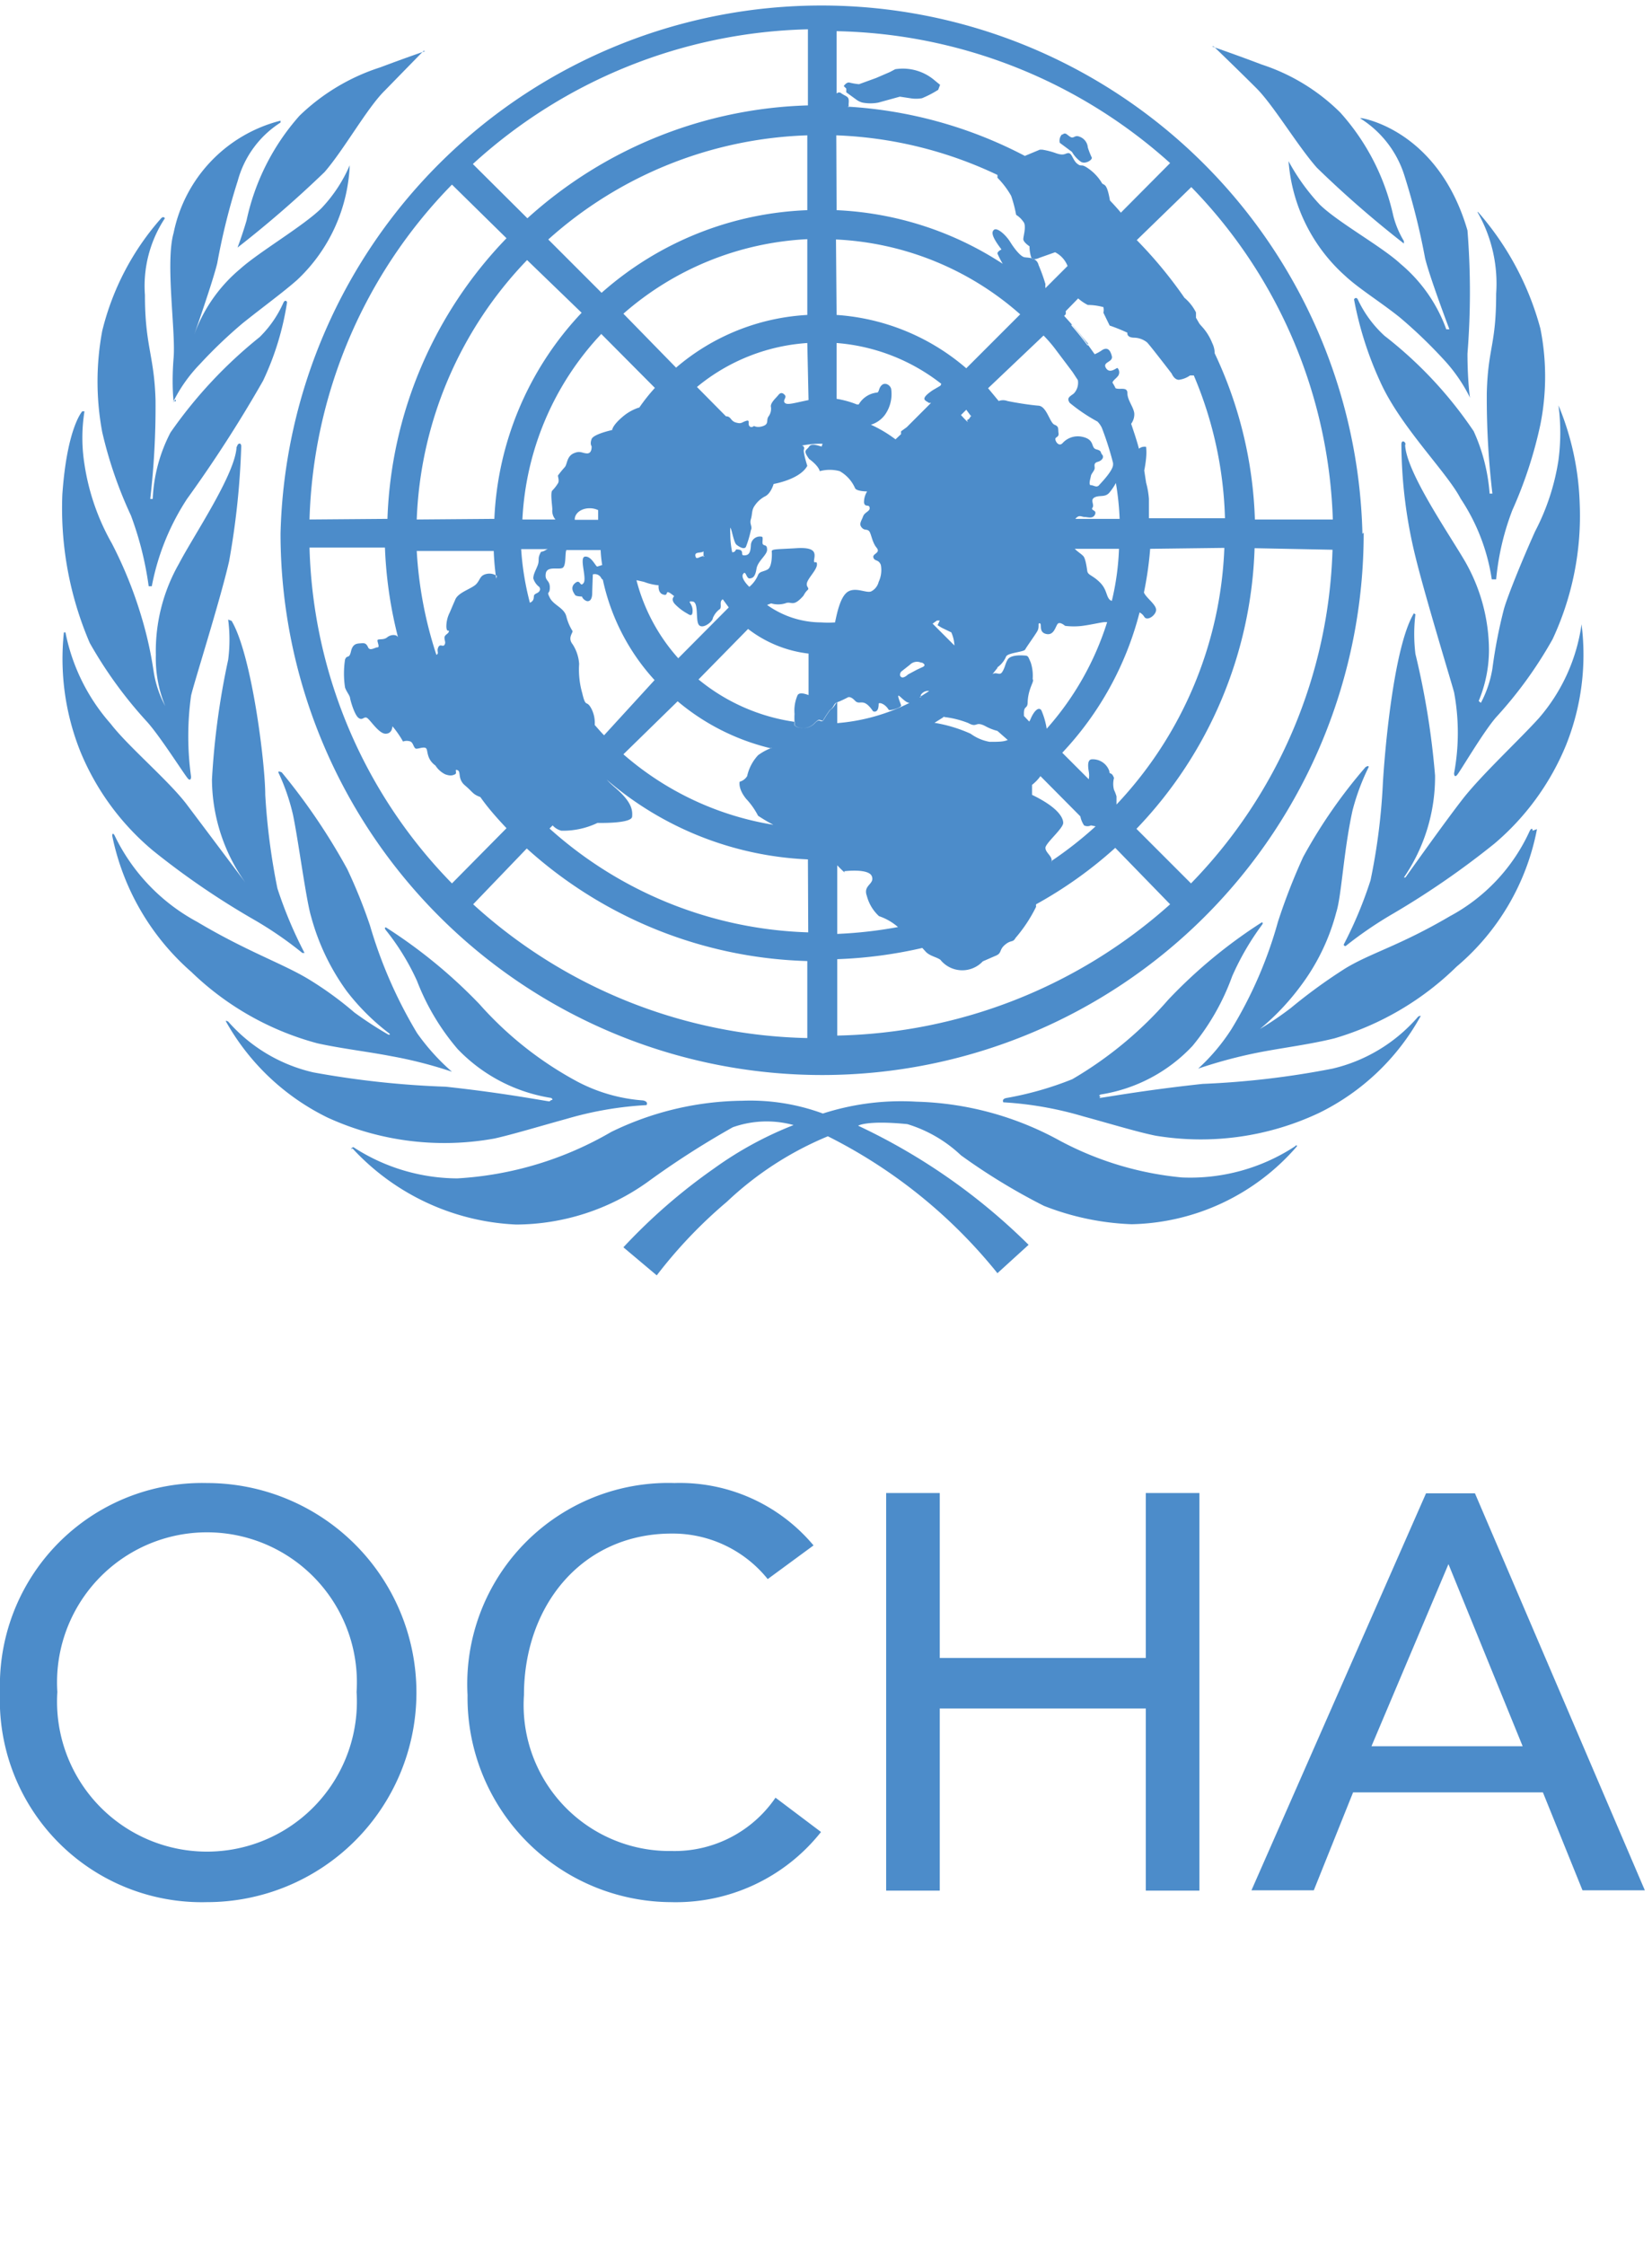 <svg xmlns="http://www.w3.org/2000/svg" viewBox="0 0 53 72"><defs><style>.cls-1,.cls-2{fill:#4c8cca;}.cls-2{fill-rule:evenodd;}</style></defs><title>United Nations Office for the Coordination of Humanitarian Affairs</title><g id="Layer_2" data-name="Layer 2"><g id="Layer_1-2" data-name="Layer 1"><path class="cls-1" d="M0,54.26a6.49,6.49,0,0,1,6.64-6.7A6.7,6.7,0,0,1,6.64,61,6.48,6.48,0,0,1,0,54.26m11.44,0a4.81,4.81,0,1,0-9.6,0,4.81,4.81,0,1,0,9.6,0"/><path class="cls-1" d="M24.63,50.64a3.91,3.91,0,0,0-3.08-1.46c-2.86,0-4.74,2.29-4.74,5.18a4.68,4.68,0,0,0,4.74,5,3.92,3.92,0,0,0,3.33-1.71l1.46,1.1A5.94,5.94,0,0,1,21.52,61,6.56,6.56,0,0,1,15,54.36a6.45,6.45,0,0,1,6.64-6.8,5.59,5.59,0,0,1,4.46,2Z"/><polygon class="cls-1" points="28.43 47.88 30.15 47.88 30.15 53.17 36.76 53.17 36.76 47.88 38.48 47.88 38.48 60.63 36.76 60.63 36.76 54.79 30.15 54.79 30.15 60.63 28.43 60.63 28.43 47.88"/><path class="cls-1" d="M45.75,47.89h1.57l5.45,12.73h-2l-1.27-3.14H43.41l-1.26,3.14h-2ZM48.85,56l-2.38-5.84h0L44,56Z"/><path class="cls-2" d="M29.55,21.25a.32.32,0,0,0-.36.07l-.28.22s-.08.11,0,.17.22-.08.22-.08l.28-.15.17-.08s.18-.06,0-.15m7.32-3.65A11.17,11.17,0,0,1,36.7,19c.06.16.37.37.39.54s-.28.4-.38.24a.37.37,0,0,0-.15-.14,10.28,10.28,0,0,1-2.48,4.5l.85.85a.69.69,0,0,0,0-.25c-.05-.29,0-.39.11-.39a.56.56,0,0,1,.55.38c0,.13.07,0,.15.22a.74.74,0,0,0,0,.38,1.3,1.3,0,0,1,.08.21c0,.06,0,.13,0,.26a12.69,12.69,0,0,0,3.46-8.23Zm-3.15,10a12.31,12.31,0,0,0,1.4-1.1L35,26.47a.25.25,0,0,1-.22,0,.79.79,0,0,1-.12-.29l-1.28-1.29a1.37,1.37,0,0,1-.27.28v.32c.81.39,1,.72,1,.9s-.57.65-.57.8.21.26.2.41a.3.3,0,0,1,0,.09m-6.88.06v2.2a14,14,0,0,0,1.95-.22,1.82,1.82,0,0,0-.61-.35,1.34,1.34,0,0,1-.39-.65c-.13-.35.26-.37.16-.63s-.89-.16-.89-.16.12.16-.22-.19m-.94-.19A10.59,10.59,0,0,1,19.46,25a4,4,0,0,0,.3.28c.49.43.54.68.52.91s-1.11.2-1.11.2h0a2.56,2.56,0,0,1-1.16.25.57.57,0,0,1-.28-.17l-.1.1a13,13,0,0,0,8.3,3.33Zm-10-9a8.65,8.65,0,0,1-.08-.89H13.37A13,13,0,0,0,14,21h0c.1-.05,0-.11.06-.24s.15,0,.2-.08,0-.13,0-.23.13-.12.14-.2-.06.06-.08-.14a1,1,0,0,1,.11-.47s.08-.19.18-.42.53-.34.67-.49.11-.29.36-.33a.42.42,0,0,1,.3.07m-.08-1.83a10.25,10.25,0,0,1,2.8-6.61L16.91,8.34a12.66,12.66,0,0,0-3.54,8.32ZM19.3,9.39a10.55,10.55,0,0,1,6.6-2.65V4.34a13.07,13.07,0,0,0-8.31,3.34Zm7.54-2.65a10.59,10.59,0,0,1,5.33,1.72A2.9,2.9,0,0,1,32,8.13c0-.07.13-.13.13-.13-.29-.38-.34-.55-.24-.63s.37.15.52.39.34.47.46.49.39,0,.45.25a5.65,5.65,0,0,1,.22.61.65.65,0,0,0,0,.13l.71-.71a.83.83,0,0,0-.4-.44l-.51.18s-.18.09-.25,0a1.1,1.1,0,0,1-.06-.37s-.2-.13-.2-.23.11-.44,0-.56a.78.78,0,0,0-.23-.22,4.28,4.28,0,0,0-.16-.61A2.75,2.75,0,0,0,32,5.7a.62.62,0,0,0,0-.09,13.13,13.13,0,0,0-5.17-1.27Zm7.3,3.39.19.21c.19.22.37.44.54.67l.25.35a1.28,1.28,0,0,0,.25-.14c.16-.09.25,0,.3.2s-.31.18-.19.38.33,0,.37,0a.2.2,0,0,1,0,.28c-.07.08-.14.12-.16.19a1.62,1.62,0,0,1,.1.18c.14.06.38-.06.38.16s.19.43.22.64a.51.51,0,0,1-.1.34c.09.27.18.53.25.8a.28.28,0,0,1,.23-.06v0a1.78,1.78,0,0,1,0,.36,3.92,3.92,0,0,1-.06.4l.06.39a2.68,2.68,0,0,1,.09.52h0c0,.21,0,.41,0,.62h2.44a12.56,12.56,0,0,0-1-4.58h-.12a.8.8,0,0,1-.36.14c-.15,0-.23-.2-.23-.2s-.69-.9-.79-1a.69.69,0,0,0-.4-.15c-.27,0-.23-.16-.23-.16a5.85,5.85,0,0,0-.57-.23l-.2-.41a.42.42,0,0,0,0-.18,1.88,1.88,0,0,0-.5-.07,1.45,1.45,0,0,1-.31-.21l-.4.41a.33.33,0,0,1,0,.1m9.56,7A17.36,17.36,0,0,1,9,17.12a17.36,17.36,0,0,1,34.71,0M26.39,14.23h-.05a3.18,3.18,0,0,0-.62.06c.05,0,.1.05.07.13s.11.52.11.52c-.24.44-1.08.58-1.08.58s-.08.29-.26.39a.9.9,0,0,0-.35.31c-.1.14-.07.27-.12.43s.06.24,0,.35a3.35,3.35,0,0,1-.16.54c-.06.09-.21,0-.3-.07s-.15-.49-.2-.55a0,0,0,0,0,0,0,1.27,1.27,0,0,0,0,.2,2.88,2.88,0,0,0,.06.59c.12,0,.1-.09.14-.09.29,0,.1.19.24.19s.21-.06.22-.33a.29.29,0,0,1,.34-.27c.08,0,0,.2.05.25s.13,0,.13.17-.3.36-.34.61-.11.3-.22.31-.12-.28-.21-.14.2.41.2.41a1,1,0,0,0,.28-.38c.05-.12.17-.1.31-.18s.14-.48.13-.57.15-.07.79-.11.6.17.57.36.09,0,.09.16-.24.39-.31.56.1.19,0,.27a.63.63,0,0,0-.12.17c-.35.4-.38.16-.59.25a.8.8,0,0,1-.45,0l-.13.05a3,3,0,0,0,1.74.56,3.15,3.15,0,0,0,.44,0c.07-.33.18-.87.44-1s.59.08.73,0a.47.47,0,0,0,.23-.3.89.89,0,0,0,.07-.54c-.07-.19-.2-.11-.24-.24s.25-.14.1-.32-.17-.48-.25-.54-.14,0-.23-.11,0-.21.05-.35.23-.16.21-.28-.15,0-.18-.16a.64.64,0,0,1,.1-.36s-.35,0-.39-.11a1.16,1.16,0,0,0-.49-.54,1.22,1.22,0,0,0-.64,0c-.05-.19-.34-.39-.34-.39-.22-.3-.08-.27,0-.4s.36,0,.4,0,0,0,0,0M36.47,7.7A14,14,0,0,1,38,9.55a1.48,1.48,0,0,1,.37.47c0,.07,0,.13,0,.17l.11.19.05.06a1.74,1.74,0,0,1,.36.56.75.75,0,0,1,.08.33,13.44,13.44,0,0,1,1.29,5.33h2.5A16,16,0,0,0,38.22,6ZM27.19,3.42A14,14,0,0,1,32.88,5l.48-.2s-.16,0,.08,0a2.47,2.47,0,0,1,.43.11c.28.1.3,0,.41,0s.14.23.28.34.11,0,.29.11a1.52,1.52,0,0,1,.49.49c.06.13.16-.06.27.58,0,0,.22.23.35.39l1.58-1.59A16.47,16.47,0,0,0,26.84,1V3A.11.11,0,0,1,27,3c.17.11.24.09.23.28a.85.85,0,0,0,0,.16M16.92,7a14,14,0,0,1,9-3.62V.94A16.5,16.5,0,0,0,15.17,5.26Zm-4.49,9.64a13.61,13.61,0,0,1,3.82-9L14.5,5.92A16,16,0,0,0,9.93,16.66Zm3.82,9.92c-.29-.31-.58-.63-.84-1-.25-.09-.24-.16-.49-.37s-.12-.44-.24-.49,0,.09-.08.13-.16.06-.32,0a.78.78,0,0,1-.31-.28c-.28-.2-.24-.46-.29-.54s-.23,0-.32,0-.09-.18-.19-.23a.35.35,0,0,0-.24,0,3.15,3.15,0,0,0-.34-.49s0,.24-.22.24-.5-.46-.6-.51-.14.1-.27,0-.26-.56-.27-.64-.11-.19-.16-.33a2.94,2.94,0,0,1,0-.9c.07-.17.13,0,.19-.26s.2-.25.32-.26.17,0,.23.13.22,0,.3,0,0-.15,0-.22.19,0,.31-.1.31-.1.35,0l0,0a13.61,13.61,0,0,1-.42-2.88H9.93A16,16,0,0,0,14.5,28.33Zm9.65,4.26a14,14,0,0,1-9-3.61L15.18,29A16.42,16.42,0,0,0,25.9,33.29Zm9.88-3.63A13.55,13.55,0,0,1,33.24,29a.31.31,0,0,0,0,.08,4.71,4.71,0,0,1-.66,1c-.09.16-.14.05-.34.22s-.08.27-.32.36l-.39.17a.9.9,0,0,1-1.36-.05c-.12-.09-.35-.12-.48-.27l-.1-.11a14.36,14.36,0,0,1-2.73.36v2.45A16.51,16.51,0,0,0,37.54,29Zm4.47-9.61a13.6,13.6,0,0,1-3.79,9l1.75,1.75a16,16,0,0,0,4.54-10.7Zm-5.75-.94h1.42a8.79,8.79,0,0,0-.12-1.15,1.88,1.88,0,0,1-.21.31c-.14.16-.31.07-.47.15s0,.23-.07.33.15.07.08.22-.23.08-.33.08-.18-.09-.3.06m-2.8-4.19.34.41a.4.4,0,0,1,.28,0c.29.06.74.13,1,.15s.36.55.51.61.11.12.13.27-.12.11-.1.21.13.22.23.11a.66.66,0,0,1,.59-.21c.47.08.3.36.49.41s.12.09.19.17,0,.19-.14.23-.1.12-.1.2-.11.18-.12.25-.09.3,0,.3.18.09.26,0,.45-.47.45-.66v-.05a9.94,9.94,0,0,0-.36-1.13.74.74,0,0,0-.14-.2,5.52,5.52,0,0,1-.89-.6c-.11-.16,0-.2.13-.3a.5.5,0,0,0,.13-.43l-.17-.26-.58-.77a4.36,4.36,0,0,0-.35-.4ZM26.84,10.1A7.1,7.1,0,0,1,31,11.81l1.73-1.73a9.59,9.59,0,0,0-5.91-2.4Zm-5.15,1.69A7.06,7.06,0,0,1,25.9,10.1V7.67A9.67,9.67,0,0,0,20,10.06Zm-1.18,1.28a6,6,0,0,1,.5-.63l-1.72-1.73a9.34,9.34,0,0,0-2.53,5.95h1.06a.42.42,0,0,1-.1-.32c0-.12-.07-.54,0-.61s.13-.15.18-.23,0-.2,0-.25a3.32,3.32,0,0,1,.22-.27c.08-.09.06-.34.28-.44s.28,0,.44,0,.14-.23.14-.23-.06-.07,0-.23.66-.29.66-.29,0-.14.33-.42a1.53,1.53,0,0,1,.5-.29m-1.28,3.59c0-.1,0-.21,0-.31a.61.61,0,0,0-.28-.06c-.26,0-.48.16-.47.37Zm-1.67.94h-.8A9,9,0,0,0,17,19.33c.13-.06.12-.14.13-.22s.14-.08.18-.16,0-.08,0-.12a.54.54,0,0,1-.2-.28c0-.14.08-.26.14-.42s0-.21.07-.36,0,0,.25-.17M21,21.81a6.91,6.91,0,0,1-1.66-3.22.12.12,0,0,1-.05-.05.23.23,0,0,0-.27-.12S19,18.94,19,19s0,.29-.16.28a.25.25,0,0,1-.17-.15s-.19,0-.22-.05-.18-.23,0-.38.15.15.27,0-.15-.83.05-.85.33.3.39.32l.16-.05a3.91,3.91,0,0,1-.05-.48H18.17c-.05.11,0,.5-.12.57s-.5-.07-.54.18.13.2.13.45-.12.09,0,.33.46.32.53.6a1.59,1.59,0,0,0,.2.47c0,.07-.16.22,0,.42a1.32,1.32,0,0,1,.21.63,2.75,2.75,0,0,0,.1.94c.12.51.13.18.3.51a1,1,0,0,1,.1.51c.1.11.19.22.3.33ZM24.74,24a7.26,7.26,0,0,1-3-1.51L20,24.19a9.68,9.68,0,0,0,4.81,2.26,5.33,5.33,0,0,1-.49-.29,2.37,2.37,0,0,0-.38-.54c-.27-.33-.21-.55-.21-.55a.41.41,0,0,0,.24-.18,1.44,1.44,0,0,1,.35-.67,1.71,1.71,0,0,1,.45-.24m5.53-1-.32.2h0a4.62,4.62,0,0,1,1.16.35,1.46,1.46,0,0,0,.61.26c.27,0,.45,0,.58-.06L32,23.44a1.65,1.65,0,0,1-.4-.16c-.32-.16-.24.07-.53-.09a3,3,0,0,0-.82-.2m5.42-3.72a8.4,8.4,0,0,0,.23-1.67H34.48c.1.1.22.17.28.24s.1.31.12.46.15.13.39.36.21.43.32.56a.14.14,0,0,0,.1.05M32,21.42l-.16.2,0,0c.14-.09.23.07.32-.08s.09-.26.17-.39.34-.14.5-.13.14,0,.24.23a1.38,1.38,0,0,1,.06.53c.07.06-.14.28-.16.73,0,.25-.13.09-.12.4l0,.05.17.18a.67.67,0,0,0,.06-.12c.11-.24.25-.36.33-.24a2.42,2.42,0,0,1,.17.59,9.36,9.36,0,0,0,1.94-3.42l-.07,0c-.09,0-.42.08-.72.12s-.56,0-.56,0-.17-.15-.24-.06-.12.38-.37.32-.12-.32-.2-.34,0,.11-.08.25-.35.51-.39.59-.54.1-.61.22a.82.82,0,0,1-.28.35M29.92,20l.7.7a1.15,1.15,0,0,0-.1-.42l-.31-.15-.13-.08.07-.15-.09,0Zm-.42,2.36.31-.2a.27.27,0,0,0-.27.13.25.25,0,0,1,0,.07m-7.13-.57a6.25,6.25,0,0,0,3.09,1.36s0,.07,0,.11a.3.3,0,0,0,.19.08.49.49,0,0,0,.46-.16c.17-.16.14,0,.26-.07a4.11,4.11,0,0,1,.23-.35c.12-.06.17-.22.22-.24v.67a6.27,6.27,0,0,0,2.32-.65c-.13,0-.3-.22-.35-.23s.06.24.08.31-.37.19-.4.14c-.13-.21-.32-.24-.32-.19,0,.33-.18.24-.18.24-.32-.47-.42-.17-.58-.34s-.24-.1-.24-.1-.21.11-.33.15-.11.18-.23.24a4.11,4.11,0,0,0-.23.35c-.12,0-.09-.09-.26.07a.49.49,0,0,1-.46.16.3.3,0,0,1-.19-.08s0-.08,0-.11a2.44,2.44,0,0,1,0-.26,1.23,1.23,0,0,1,.1-.6c.06-.09.21-.05.35,0v-.55l0-.08s0-.07,0-.09v-.61A3.92,3.92,0,0,1,24,20.17Zm.16-3.93,0-.18c-.07.07-.29,0-.26.15s.13,0,.29,0m-2.18.78a6,6,0,0,0,1.34,2.5l1.62-1.63-.19-.26h0c-.14.07,0,.27-.12.33a.68.68,0,0,0-.2.27c0,.11-.31.36-.44.23s0-.74-.21-.76,0,.05,0,.29-.12.12-.2.08a1.66,1.66,0,0,1-.33-.25c-.2-.18-.06-.29-.06-.29s-.16-.14-.21-.13,0,.13-.16.07-.13-.29-.13-.29a1.74,1.74,0,0,1-.47-.11l-.22-.05M25.9,11a6.2,6.2,0,0,0-3.54,1.41l.93.94c.17,0,.14.15.32.2s.17,0,.32-.05.05.08.11.16.15,0,.15,0,.11.07.3,0,.08-.19.17-.31a.41.41,0,0,0,.07-.32c0-.13.17-.27.24-.36s.14-.08.21,0-.08.17,0,.25.31,0,.76-.09Zm4.3,1.31A6.23,6.23,0,0,0,26.84,11v1.79a3.08,3.08,0,0,1,.65.18l.06,0a.77.77,0,0,1,.58-.38c.08,0,.05-.14.16-.24s.27,0,.3.12a1.15,1.15,0,0,1-.19.82.87.87,0,0,1-.46.33,4.12,4.12,0,0,1,.79.47l.18-.17a.25.25,0,0,1,0-.09l.18-.13.78-.78-.07,0c-.09-.08-.33-.1.13-.41l.24-.14m1,1L31,13.14l-.17.17c.09.1.26.28.21.2s.05,0,.11-.19m2.93-9c.11-.09.14,0,.26.07s.13-.08.31,0a.4.4,0,0,1,.25.34,2.52,2.52,0,0,0,.13.33c0,.08-.21.21-.35.13a1,1,0,0,1-.29-.32L34,4.58a.3.3,0,0,1,.07-.27m-7-1.55s.09-.14.19-.11a2,2,0,0,0,.3.05l.55-.2.44-.19.17-.09A1.57,1.57,0,0,1,30,2.59l.16.13-.06.16a3.35,3.35,0,0,1-.52.27,1.11,1.11,0,0,1-.38,0l-.33-.05-.69.19a1.36,1.36,0,0,1-.51,0,.56.56,0,0,1-.19-.09l-.33-.24,0-.12m7.25,7.58c.1.1.38.46.5.59a.2.2,0,0,1,0,.08c-.17-.23-.35-.45-.54-.67"/><path class="cls-2" d="M35.27,35.21c.1,0,1.36-.24,3.31-.45a27.52,27.52,0,0,0,4.17-.49A5.19,5.19,0,0,0,45.5,32.6s.11-.05.07,0a7.47,7.47,0,0,1-3.25,3.09,8.89,8.89,0,0,1-5.25.73c-.59-.12-1.44-.38-2.32-.62a11.32,11.32,0,0,0-2.56-.45s-.07-.11.11-.14a10.57,10.57,0,0,0,2.1-.6,12.29,12.29,0,0,0,3.08-2.55,16,16,0,0,1,3-2.48s.07,0,0,.09a8.52,8.52,0,0,0-.95,1.64,7.52,7.52,0,0,1-1.27,2.23,5.12,5.12,0,0,1-2.95,1.56s-.1.05,0,.06m14-8.57A7.65,7.65,0,0,1,46.73,31a9.35,9.35,0,0,1-3.92,2.3c-.77.19-1.64.3-2.37.44a15.26,15.26,0,0,0-2,.53s-.08,0,0,0A6.36,6.36,0,0,0,39.51,33,13.56,13.56,0,0,0,41,29.56a19.41,19.41,0,0,1,.81-2.08,16.44,16.44,0,0,1,2-2.88s.11-.07.1,0A7.18,7.18,0,0,0,43.39,26c-.29,1.33-.35,2.73-.52,3.26a6.79,6.79,0,0,1-1.12,2.33A7.82,7.82,0,0,1,40.42,33c-.12.07,0,0,0,0a10.45,10.45,0,0,0,1-.68,17.09,17.09,0,0,1,1.75-1.27c.83-.5,1.73-.72,3.35-1.67a5.85,5.85,0,0,0,2.56-2.74s.08-.14.09,0M45.41,19.7a5.27,5.27,0,0,0,0,1.27,25.38,25.38,0,0,1,.63,3.9,5.71,5.71,0,0,1-1,3.27l.05,0s1.24-1.75,1.84-2.52,1.85-1.93,2.45-2.6a5.83,5.83,0,0,0,1.36-3h0a7.78,7.78,0,0,1-.5,3.88,8.25,8.25,0,0,1-2.29,3.15,26.91,26.91,0,0,1-3.24,2.24,12.62,12.62,0,0,0-1.54,1.05s-.06,0-.06-.05a13.09,13.09,0,0,0,.86-2.06,19.85,19.85,0,0,0,.39-3c.05-1,.34-4.47,1-5.56Zm-.32-5.46c0-.07-.12-.15-.13,0a15.38,15.38,0,0,0,.46,3.65c.31,1.26,1.13,3.94,1.23,4.31a7.08,7.08,0,0,1,0,2.6s0,.15.09.06S47.58,23.48,48,23a13.34,13.34,0,0,0,1.81-2.5,9.35,9.35,0,0,0,.87-4.36A8.89,8.89,0,0,0,50,13S50,13,50,13a6.74,6.74,0,0,1,0,1.75,7.32,7.32,0,0,1-.75,2.29c-.45,1-.89,2.1-1,2.49a15.86,15.86,0,0,0-.37,1.91,3.56,3.56,0,0,1-.37,1.1l-.07-.06a4.28,4.28,0,0,0,.33-1.63A5.77,5.77,0,0,0,47,18c-.52-.89-1.87-2.84-1.92-3.72M47.4,6.8c-.07-.09,0,0,0,0A4.61,4.61,0,0,1,48,9.42c0,1.65-.26,1.72-.3,3.17a25.93,25.93,0,0,0,.18,3.24h-.09a5.85,5.85,0,0,0-.51-2,13.17,13.17,0,0,0-2.86-3.06,3.7,3.7,0,0,1-.86-1.17c-.06-.1-.12,0-.12,0a11.24,11.24,0,0,0,.84,2.64c.65,1.45,2.14,2.9,2.58,3.75a6.36,6.36,0,0,1,1,2.59H48a8.34,8.34,0,0,1,.52-2.22,13.73,13.73,0,0,0,.9-2.75,7.88,7.88,0,0,0,0-3.07,9.34,9.34,0,0,0-2-3.74m-.28,5.91a5.16,5.16,0,0,0-.86-1.22,15.28,15.28,0,0,0-1.37-1.31c-.61-.49-1.31-.92-1.75-1.33a5.48,5.48,0,0,1-1.82-3.68,6.74,6.74,0,0,0,1,1.39c.58.57,2,1.35,2.59,1.9a4.91,4.91,0,0,1,1.47,2.1h.1s-.63-1.66-.78-2.28a22.32,22.32,0,0,0-.66-2.64,3.34,3.34,0,0,0-1.43-1.85s.06,0,.06,0,2.45.37,3.39,3.6a24.91,24.91,0,0,1,0,3.95c0,.86.08,1.42.08,1.42ZM38.88,1.49s.76.26,1.6.58A6.39,6.39,0,0,1,43,3.61a7.29,7.29,0,0,1,1.7,3.31,3,3,0,0,0,.34.81s0,.08,0,.08a33.76,33.76,0,0,1-2.79-2.43c-.62-.7-1.39-2-1.94-2.55s-1.37-1.34-1.37-1.34M11.31,36.83a7.6,7.6,0,0,0,5.25,2.44,7.3,7.3,0,0,0,4.21-1.36,27.57,27.57,0,0,1,2.74-1.76,3.26,3.26,0,0,1,1.95-.07,11.59,11.59,0,0,0-2.55,1.39A18.32,18.32,0,0,0,20,40l1.07.9a15.13,15.13,0,0,1,2.25-2.36,10.61,10.61,0,0,1,3.24-2.1A16.41,16.41,0,0,1,32,40.83L33,39.92a19.6,19.6,0,0,0-5.47-3.82s.28-.18,1.58-.05a4.33,4.33,0,0,1,1.72,1,19.75,19.75,0,0,0,2.66,1.62,8.51,8.51,0,0,0,2.82.59,7.2,7.2,0,0,0,5.3-2.5s0-.07-.06,0a6.13,6.13,0,0,1-3.63,1A10.34,10.34,0,0,1,34,36.58a10.07,10.07,0,0,0-4.6-1.25,8.18,8.18,0,0,0-3,.38,6.74,6.74,0,0,0-2.58-.41,9.81,9.81,0,0,0-4.21,1,11.06,11.06,0,0,1-4.94,1.49,6.16,6.16,0,0,1-3.33-1c-.05,0-.08.06-.08.06m6.37-1.53c-.09,0-1.38-.26-3.33-.47a29.19,29.19,0,0,1-4.25-.46,5.17,5.17,0,0,1-2.73-1.63s-.1-.05-.07,0a7.52,7.52,0,0,0,3.26,3.08,9,9,0,0,0,5.36.67c.58-.13,1.44-.39,2.31-.63a11.22,11.22,0,0,1,2.56-.44s.08-.11-.11-.15a5.35,5.35,0,0,1-2.1-.6,11.4,11.4,0,0,1-3.15-2.49,16.3,16.3,0,0,0-3-2.46s-.07,0,0,.09a7.64,7.64,0,0,1,1,1.63,7.5,7.5,0,0,0,1.3,2.18,5.29,5.29,0,0,0,3,1.57s.1.06,0,.07M3.6,26.8a7.89,7.89,0,0,0,2.54,4.37,9.25,9.25,0,0,0,4.05,2.29c.78.17,1.64.27,2.36.41a13.74,13.74,0,0,1,1.95.5s.07,0,0,0a7,7,0,0,1-1.12-1.24,14.67,14.67,0,0,1-1.51-3.45,16.77,16.77,0,0,0-.73-1.81,19.86,19.86,0,0,0-2.1-3.1s-.12-.06-.11,0a6.75,6.75,0,0,1,.47,1.36c.17.81.42,2.73.58,3.26a7.29,7.29,0,0,0,1.14,2.39,7.22,7.22,0,0,0,1.34,1.34c.11.08,0,.06,0,.06a12.19,12.19,0,0,1-1.09-.71,11.12,11.12,0,0,0-1.44-1.05c-.83-.51-2-.9-3.61-1.86A6.19,6.19,0,0,1,3.68,26.8s-.07-.14-.08,0m3.72-6.93a5,5,0,0,1,0,1.29A24.55,24.55,0,0,0,6.8,25,5.75,5.75,0,0,0,7.87,28.3l0,0S6.58,26.58,6,25.81s-1.89-1.87-2.45-2.6A6.25,6.25,0,0,1,2.1,20.28H2.05a8,8,0,0,0,.54,3.85,8.21,8.21,0,0,0,2.32,3.15A25.2,25.2,0,0,0,8.16,29.5,12,12,0,0,1,9.7,30.56s.07,0,.07,0a13.52,13.52,0,0,1-.87-2.07,21.2,21.2,0,0,1-.39-3c0-1-.43-4.49-1.08-5.58Zm.29-5.56c0-.07.12-.15.13,0A25.16,25.16,0,0,1,7.35,18c-.29,1.27-1.14,3.94-1.22,4.31a9.44,9.44,0,0,0,0,2.6s0,.15-.09.07-.88-1.34-1.32-1.83a13.69,13.69,0,0,1-1.84-2.53A10.93,10.93,0,0,1,2,15.86c.15-2.15.64-2.67.64-2.67s.09,0,.07,0a5.39,5.39,0,0,0,0,1.7,7.34,7.34,0,0,0,.88,2.54,13.51,13.51,0,0,1,.93,2.29,12.25,12.25,0,0,1,.41,1.82,3.44,3.44,0,0,0,.37,1.1l0,0A4,4,0,0,1,5,21a5.66,5.66,0,0,1,.74-2.92c.48-.92,1.81-2.87,1.85-3.75M5.17,7c.08-.08.12,0,.12,0a3.94,3.94,0,0,0-.64,2.46c0,1.65.3,1.93.34,3.38A25.73,25.73,0,0,1,4.82,16H4.9a5.07,5.07,0,0,1,.57-2.13,14.61,14.61,0,0,1,2.86-3.06A3.57,3.57,0,0,0,9.1,9.69c.07-.1.11,0,.11,0a9.06,9.06,0,0,1-.77,2.52A41.93,41.93,0,0,1,6,16a7.75,7.75,0,0,0-1.13,2.8H4.77a10.54,10.54,0,0,0-.57-2.27,13.48,13.48,0,0,1-.92-2.67,8.81,8.81,0,0,1,0-3.25A8.49,8.49,0,0,1,5.17,7m.38,5.9a4.83,4.83,0,0,1,.86-1.22,15.28,15.28,0,0,1,1.37-1.31c.61-.49,1.31-1,1.75-1.39a5.35,5.35,0,0,0,1.69-3.68,4.69,4.69,0,0,1-.91,1.38c-.58.57-2,1.4-2.6,1.94a4.93,4.93,0,0,0-1.49,2.14h0s.6-1.7.75-2.32a21,21,0,0,1,.66-2.65A3.21,3.21,0,0,1,9,3.93s0-.06,0-.06a4.67,4.67,0,0,0-3.43,3.6c-.27.94.07,3.14,0,4s0,1.4,0,1.4h.07l0-.06m8-11.17s-.59.2-1.44.52A6.64,6.64,0,0,0,9.61,3.71a7.37,7.37,0,0,0-1.7,3.36c-.15.51-.29.87-.29.87a35.16,35.16,0,0,0,2.79-2.42c.62-.71,1.37-2.06,1.93-2.61l1.25-1.28"/></g></g></svg>
